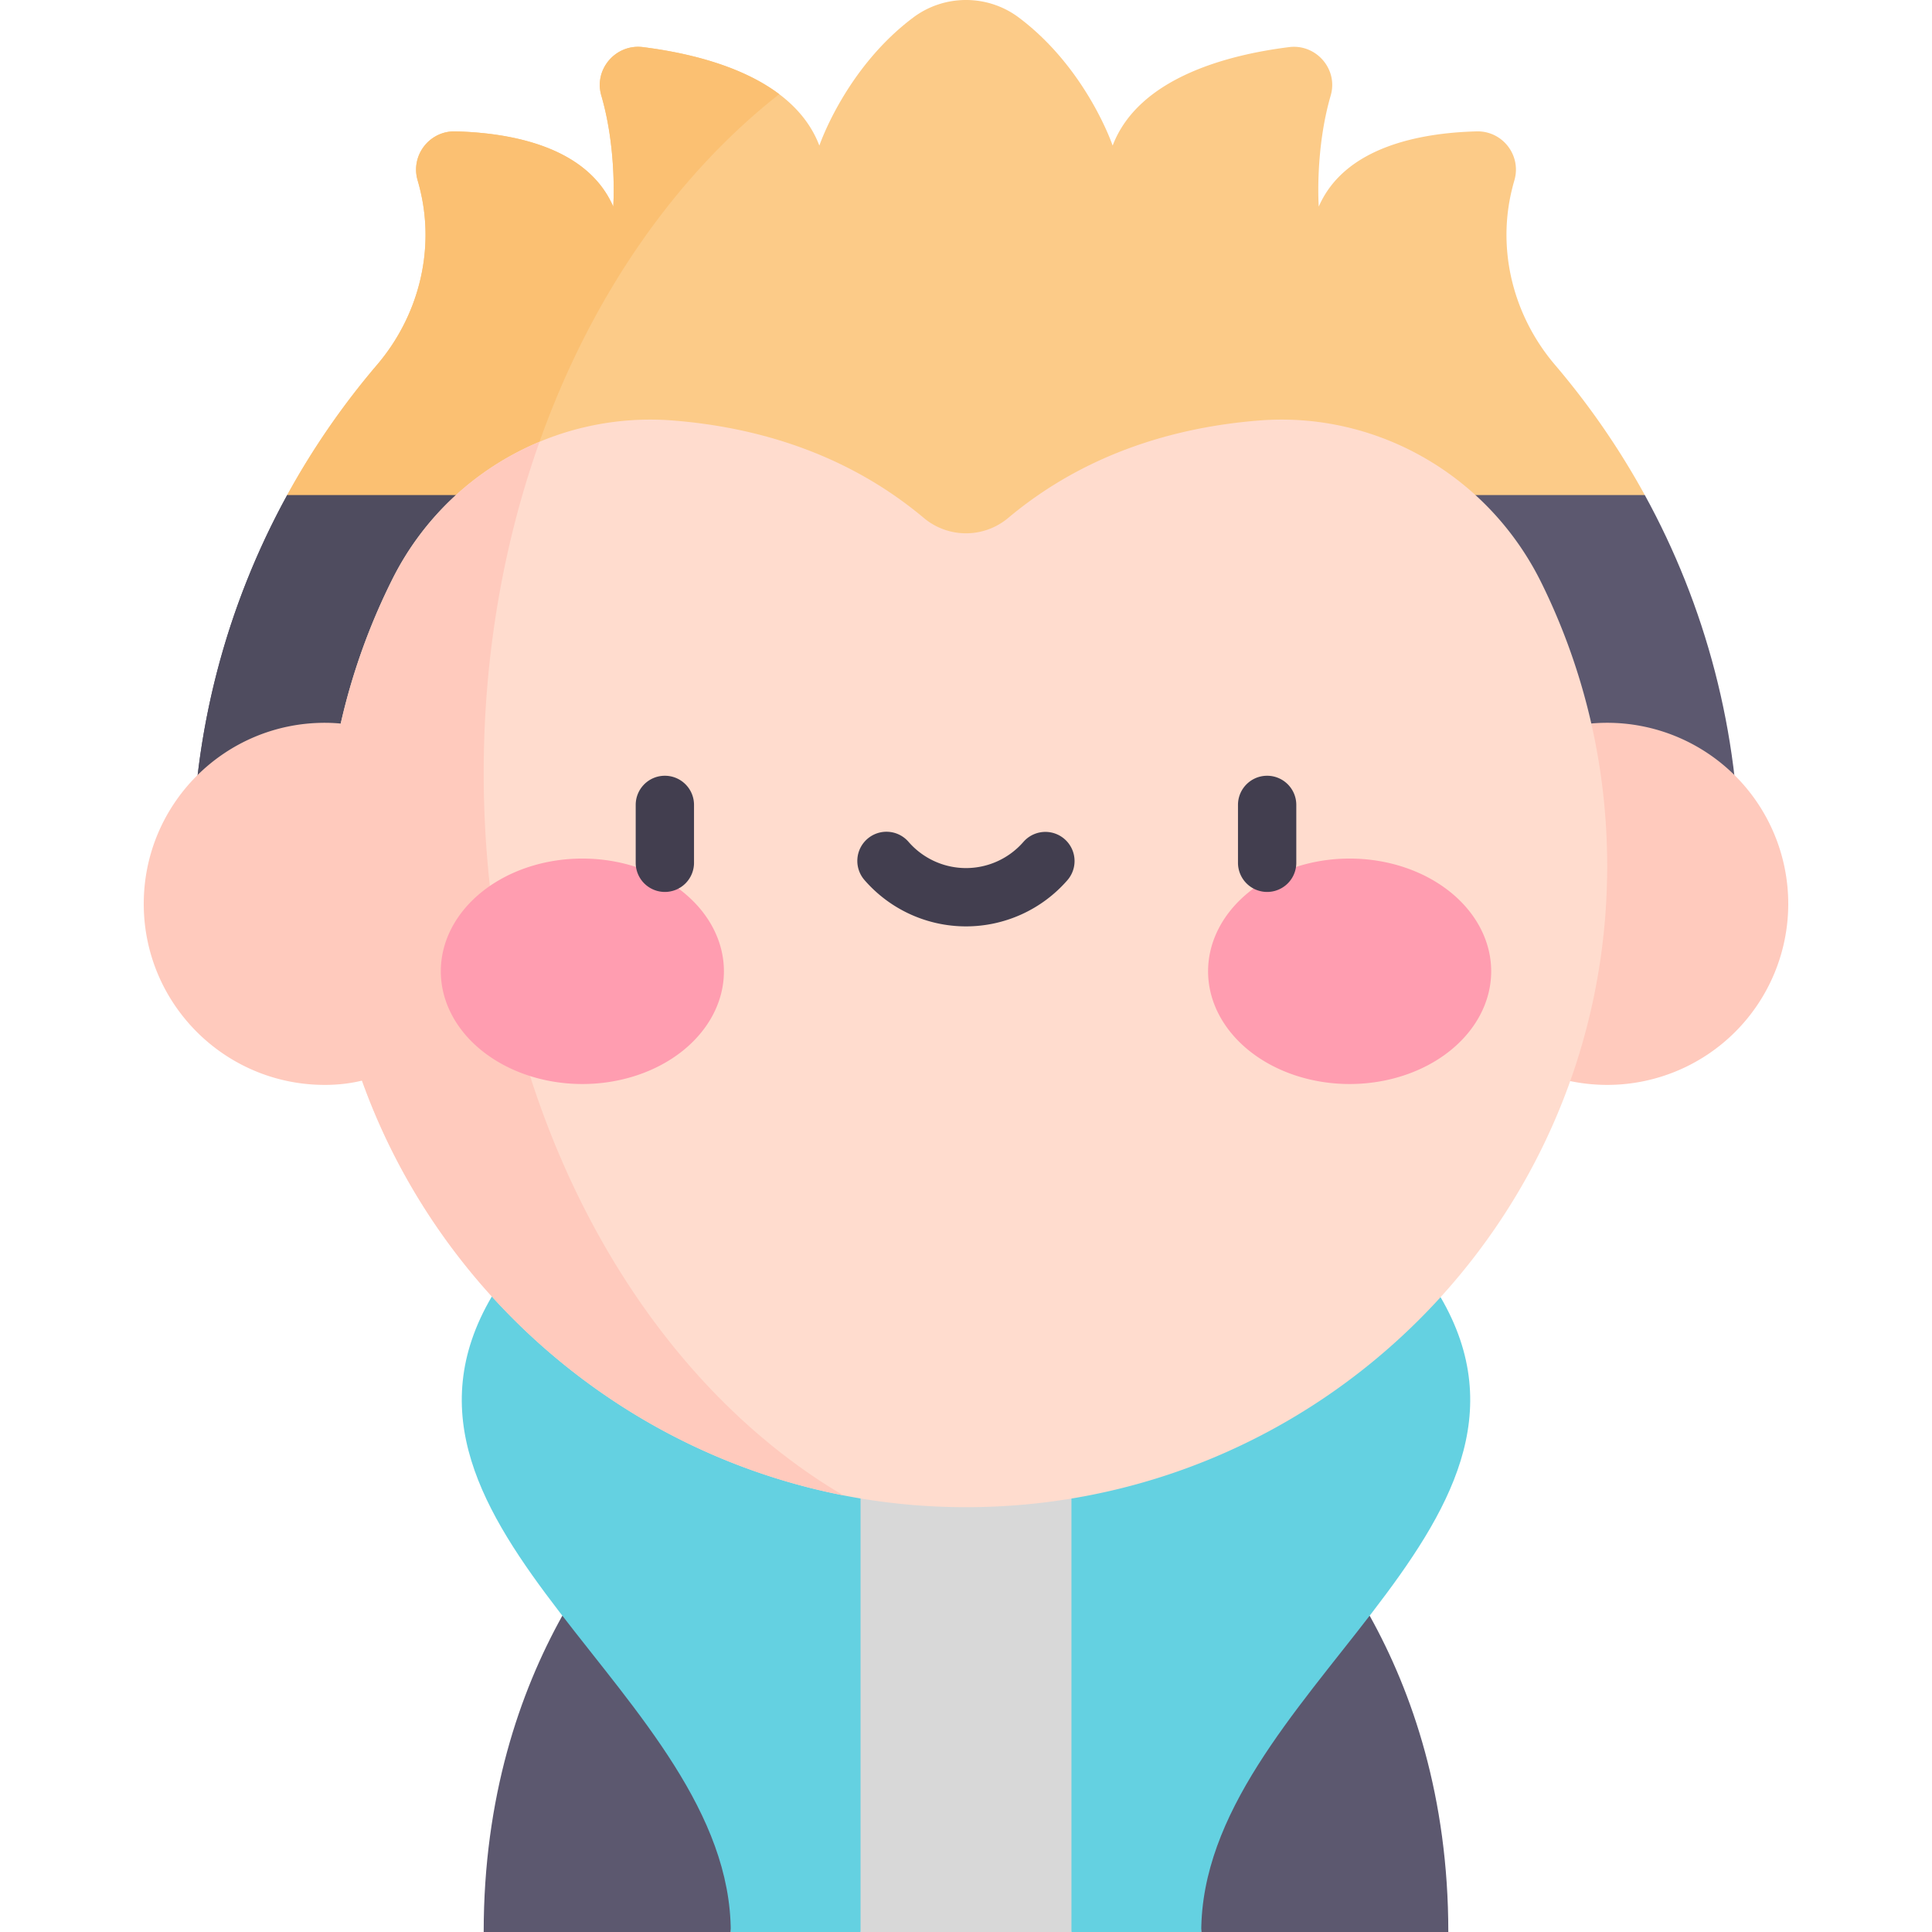 <?xml version="1.0" standalone="no"?><!DOCTYPE svg PUBLIC "-//W3C//DTD SVG 1.1//EN" "http://www.w3.org/Graphics/SVG/1.1/DTD/svg11.dtd"><svg class="icon" width="128px" height="128.00px" viewBox="0 0 1024 1024" version="1.1" xmlns="http://www.w3.org/2000/svg"><path d="M871.778 262.391L512 355.509 152.222 262.391a411.228 411.228 0 0 1 47.627-69.034c21.827-25.621 30.796-60.167 22.81-92.848a100.603 100.603 0 0 0-1.284-4.836c-3.913-13.242 6.22-26.401 20.023-26.041 29.171 0.762 69.737 7.906 83.64 39.864 0 0 2.126-29.813-6.34-58.904-4.032-13.924 7.724-27.446 22.089-25.621 33.042 4.154 79.849 16.431 93.491 52.203 0 0 13.802-40.948 49.756-67.891 16.512-12.379 39.423-12.379 55.935 0 35.951 26.943 49.756 67.891 49.756 67.891 13.642-35.772 60.449-48.05 93.491-52.203 14.365-1.825 26.121 11.697 22.089 25.621-8.466 29.09-6.34 58.904-6.34 58.904 13.903-31.96 54.47-39.102 83.64-39.864 13.802-0.361 23.935 12.799 20.023 26.041a100.603 100.603 0 0 0-1.284 4.836c-7.984 32.681 0.983 67.23 22.81 92.848a411.329 411.329 0 0 1 47.623 69.034z" fill="#FCCB88" /><path d="M387.317 1023.996l-130.952 0.004c0-71.49 19.044-126.96 41.687-167.65h104.66zM636.683 1023.996l130.952 0.004c0-71.49-19.044-126.96-41.687-167.65h-104.66z" fill="#5C586F" /><path d="M567.894 768.826l39.155 127.588L567.894 1024h-111.787l-40.991-127.586 40.991-127.588z" fill="#D8D8D8" /><path d="M922.055 459.003H101.945c0-71.202 18.236-138.209 50.277-196.612h308.164l51.614 41.452 66.993-41.452H871.78c32.039 58.401 50.275 125.41 50.275 196.612z" fill="#5C586F" /><path d="M763.319 687.17c72.622 123.506-126.636 210.93-126.636 336.826h-68.791V687.17zM260.681 687.17c-72.624 123.506 126.636 210.93 126.636 336.826h68.791V687.17z" fill="#64D1E1" /><path d="M851.846 479.057m-95.961 0a95.961 95.961 0 1 0 191.923 0 95.961 95.961 0 1 0-191.923 0Z" fill="#FFCABD" /><path d="M413.008 49.912c-20.47-15.426-49.576-22.093-72.222-24.939-14.365-1.825-26.121 11.697-22.089 25.621 8.466 29.09 6.34 58.904 6.34 58.904-13.903-31.96-54.47-39.102-83.64-39.864-13.802-0.361-23.935 12.799-20.023 26.041 0.462 1.605 0.902 3.21 1.284 4.836 7.984 32.681-0.983 67.228-22.81 92.848a411.108 411.108 0 0 0-47.627 69.034l116.905 30.256c22.872-102.336 74.981-188.628 143.883-242.737z" fill="#FBC072" /><path d="M256.365 409.623c0-51.802 7.261-101.405 20.509-147.231h-124.652c-32.039 58.401-50.277 125.41-50.277 196.612h156.664a548.215 548.215 0 0 1-2.244-49.381z" fill="#4F4C5F" /><path d="M816.946 308.836c-27.91-56.557-86.918-90.975-149.788-85.952-43.187 3.451-91.305 16.856-132.77 51.614a34.787 34.787 0 0 1-44.778 0c-41.457-34.752-89.566-48.159-132.747-51.612-62.027-4.961-120.857 28.262-148.775 83.873-23.053 45.921-36.005 97.789-35.935 152.693 0.243 185.789 151.604 338.068 337.388 339.381 188.82 1.335 342.302-151.327 342.302-339.836 0.002-53.911-12.556-104.883-34.898-150.161z" fill="#FFDCCE" /><path d="M446.936 792.533c-112.417-66.208-190.571-212.751-190.571-382.91 0-62.625 10.601-122.039 29.585-175.44a152.978 152.978 0 0 0-77.861 72.576 337.409 337.409 0 0 0-27.481 76.744 90.475 90.475 0 0 0-8.454-0.406c-52.999 0-95.961 42.963-95.961 95.961s42.963 95.961 95.961 95.961c7.125 0 13.679-0.799 19.718-2.275 39.924 111.509 136.703 196.616 255.065 219.787z" fill="#FFCABD" /><path d="M233.639 514.804a75.026 59.748 0 1 0 150.052 0 75.026 59.748 0 1 0-150.052 0Z" fill="#FF9DB0" /><path d="M640.309 514.804a75.026 59.748 0 1 0 150.052 0 75.026 59.748 0 1 0-150.052 0Z" fill="#FF9DB0" /><path d="M352.39 472.744a15.453 15.453 0 0 1-15.453-15.453V426.619c0-8.536 6.919-15.453 15.453-15.453s15.453 6.917 15.453 15.453v30.673a15.453 15.453 0 0 1-15.453 15.453zM671.61 472.744a15.453 15.453 0 0 1-15.453-15.453V426.619c0-8.536 6.919-15.453 15.453-15.453s15.453 6.917 15.453 15.453v30.673a15.453 15.453 0 0 1-15.453 15.453zM512 491.001a71.268 71.268 0 0 1-53.73-24.471 15.453 15.453 0 1 1 23.299-20.305c7.683 8.814 18.774 13.87 30.432 13.87s22.748-5.056 30.432-13.87a15.453 15.453 0 0 1 23.301 20.305 71.272 71.272 0 0 1-53.732 24.471z" fill="#423E4F" /></svg>